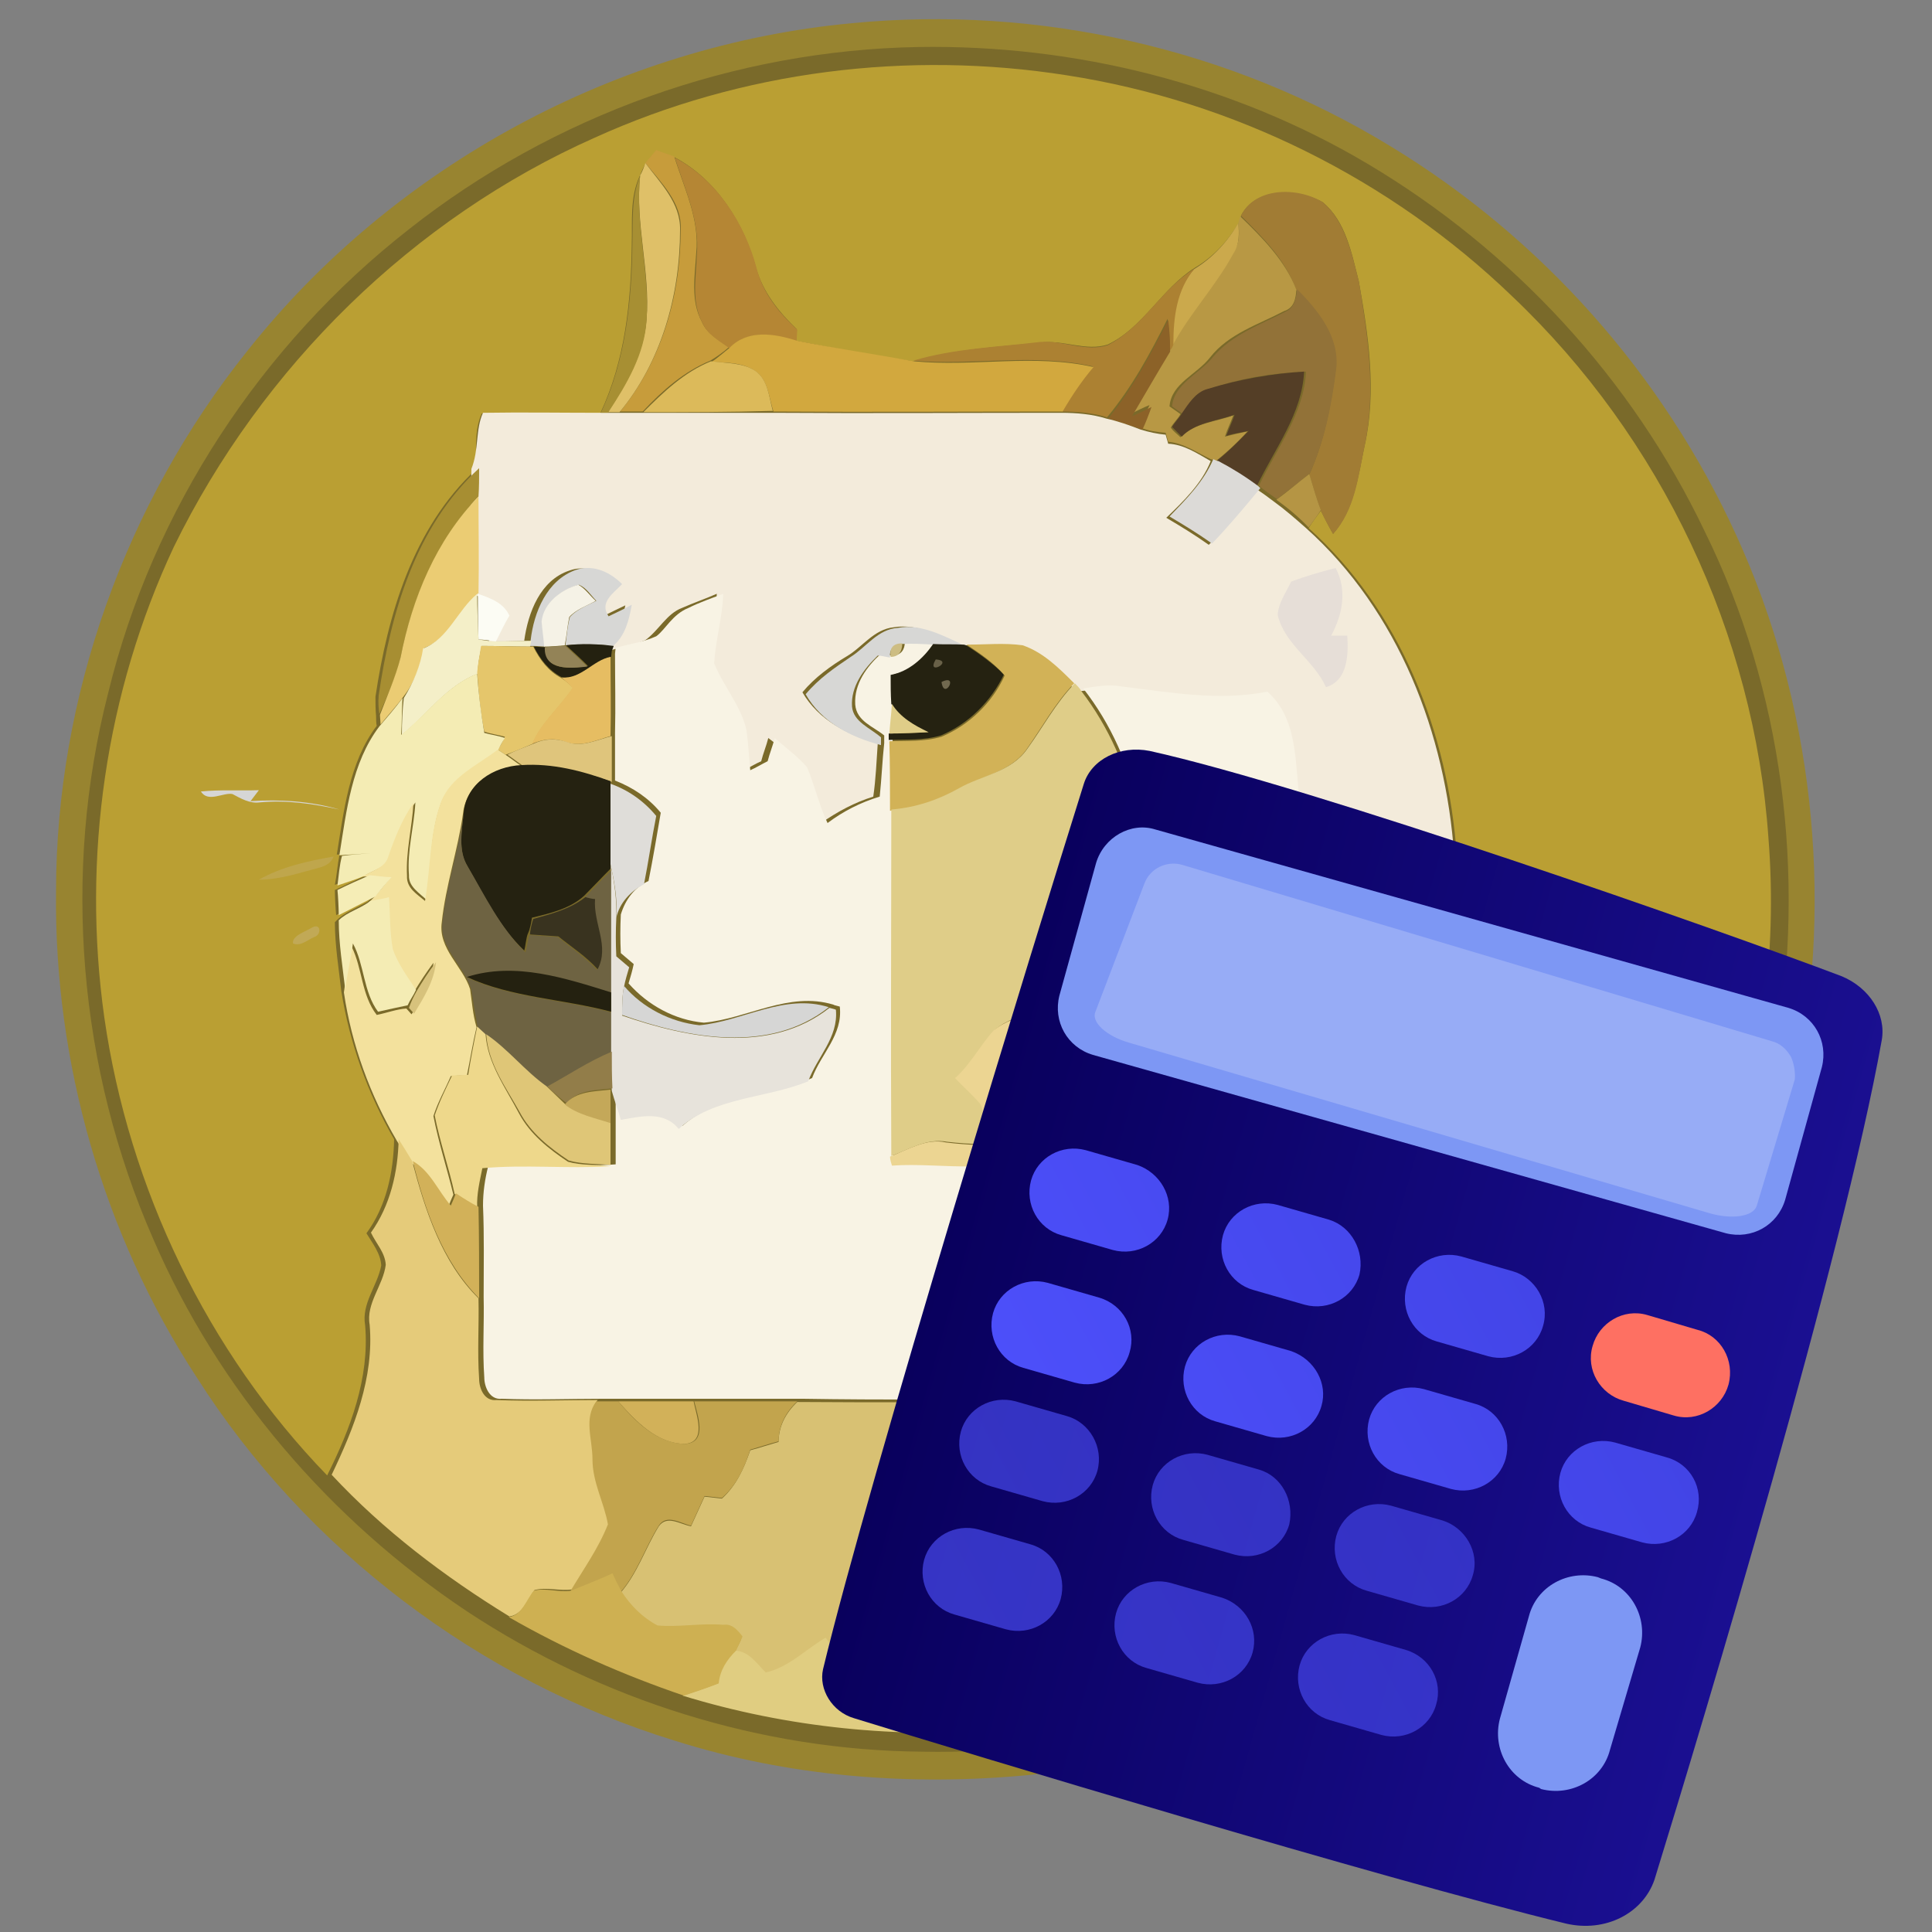 <?xml version="1.0" encoding="utf-8"?>
<!-- Generator: Adobe Illustrator 25.2.3, SVG Export Plug-In . SVG Version: 6.00 Build 0)  -->
<svg version="1.1" id="Layer_1" xmlns="http://www.w3.org/2000/svg" xmlns:xlink="http://www.w3.org/1999/xlink" x="0px" y="0px"
	 viewBox="0 0 300 300" style="enable-background:new 0 0 300 300;" xml:space="preserve">
<rect x="0" y="0" width="300" height="300" fill="#808080" stroke="none"/>
<style type="text/css">
	.st0{fill:#988430;}
	.st1{fill:#7A6A2A;}
	.st2{fill:#BA9F33;}
	.st3{fill:#C79C3B;}
	.st4{fill:#B58634;}
	.st5{fill:#DFC068;}
	.st6{fill:#A78F33;}
	.st7{fill:#A17C34;}
	.st8{fill:#B89844;}
	.st9{fill:#CBA94C;}
	.st10{fill:#AC8132;}
	.st11{fill:#927238;}
	.st12{fill:#8C6228;}
	.st13{fill:#D2A83E;}
	.st14{fill:#DCBA5A;}
	.st15{fill:#543E26;}
	.st16{fill:#F3EBDB;}
	.st17{fill:#DCDAD7;}
	.st18{fill:#A78E32;}
	.st19{fill:#B59544;}
	.st20{fill:#EBCC73;}
	.st21{fill:#D7D7D5;}
	.st22{fill:#E6DED7;}
	.st23{fill:#F5F2E6;}
	.st24{fill:#F8F3E4;}
	.st25{fill:#F4EFC8;}
	.st26{fill:#FCFCF4;}
	.st27{fill:#E5C66B;}
	.st28{fill:#242110;}
	.st29{fill:#938357;}
	.st30{fill:#CDBD83;}
	.st31{fill:#252211;}
	.st32{fill:#D2B257;}
	.st33{fill:#E6BD62;}
	.st34{fill:#696148;}
	.st35{fill:#F4ECB4;}
	.st36{fill:#71694F;}
	.st37{fill:#DFCD88;}
	.st38{fill:#DFC57C;}
	.st39{fill:#F3E19D;}
	.st40{fill:#DFDDD9;}
	.st41{fill:#D6D6D5;}
	.st42{fill:#6E6342;}
	.st43{fill:#BFA64C;}
	.st44{fill:#E7E3DB;}
	.st45{fill:#F5EDB6;}
	.st46{fill:#39331F;}
	.st47{fill:#CCA847;}
	.st48{fill:#C1A956;}
	.st49{fill:#ECD592;}
	.st50{fill:#D7C27C;}
	.st51{fill:#EED88B;}
	.st52{fill:#DFC677;}
	.st53{fill:#927D49;}
	.st54{fill:#C4A859;}
	.st55{fill:#C0993A;}
	.st56{fill:#E5CB7A;}
	.st57{fill:#D2B159;}
	.st58{fill:#BA9040;}
	.st59{fill:#D8C173;}
	.st60{fill:#E0CD81;}
	.st61{fill:#C2A44D;}
	.st62{fill:#CEB052;}
	.st63{fill:#D2BA6B;}
	.st64{fill:url(#SVGID_1_);}
	.st65{fill:#7D97F4;}
	.st66{opacity:0.2;fill:#FFFFFF;enable-background:new    ;}
	.st67{fill:url(#SVGID_2_);}
	.st68{fill:url(#SVGID_3_);}
	.st69{fill:url(#SVGID_4_);}
	.st70{fill:url(#SVGID_5_);}
	.st71{fill:url(#SVGID_6_);}
	.st72{fill:url(#SVGID_7_);}
	.st73{fill:url(#SVGID_8_);}
	.st74{fill:url(#SVGID_9_);}
	.st75{opacity:0.63;fill:url(#SVGID_10_);enable-background:new    ;}
	.st76{opacity:0.63;fill:url(#SVGID_11_);enable-background:new    ;}
	.st77{opacity:0.63;fill:url(#SVGID_12_);enable-background:new    ;}
	.st78{opacity:0.63;fill:url(#SVGID_13_);enable-background:new    ;}
	.st79{opacity:0.63;fill:url(#SVGID_14_);enable-background:new    ;}
	.st80{opacity:0.63;fill:url(#SVGID_15_);enable-background:new    ;}
</style>
<g>
	<path class="st0" d="M132.3,3.6c29-2.8,58.7,3.9,83.6,19.1c23.4,14.2,42.3,35.4,53.7,60.4c11.9,26,15.1,55.8,9.5,83.8
		c-5.6,28.1-20.5,54.3-41.7,73.5c-21.2,19.6-48.8,32.1-77.4,35.2c-18.5,1.8-37.5,0.3-55.2-5.3c-30.3-9.3-57.3-29.7-74.3-56.5
		c-14.5-22.2-22.1-48.9-21.8-75.3c0-30.3,10.8-60.4,29.7-84C61.2,25.7,95.9,7,132.3,3.6L132.3,3.6z"/>
	<path class="st1" d="M142.6,7.3c24.3-0.4,48.8,5.7,69.7,18.1c22.6,13.4,41.1,33.4,52.4,57.1c12.2,24.7,15.7,53.3,11.1,80.3
		c-6.2,36.3-28.5,69.3-59.6,88.7c-21.6,13.8-47.3,21-73,20.5c-25-0.2-49.8-8-70.7-21.8c-21.3-14.2-38.6-34.4-48.7-57.8
		c-11.6-26.4-14.2-56.8-7-84.8c6.9-28.4,23.8-54.1,46.7-72C85.9,17.9,114.1,7.8,142.6,7.3L142.6,7.3z"/>
	<path class="st2" d="M92.3,21.4c22.9-10.4,48.7-13.6,73.4-9.7c25.8,4,50.2,16.1,69.1,34.3c23.1,21.9,37.6,52.4,39.8,84.1
		c2.9,36.2-10.4,73.2-35.7,99.2c-0.3-7.5-0.4-15-0.7-22.6c-0.1-5.6-1.3-11.1-1.8-16.6c0.1-2,0.3-3.9,0.3-5.7
		c0.3-5.2-2.5-10.1-1.8-15.4c0.7-7.4-3.2-14.2-5.1-21.1c-2-4.9-1.8-10.3-3.6-15.1c-1.3-18.9-8.7-38-23-50.8c0.4-0.7,1.4-2,1.9-2.7
		c0.6,1.2,1.2,2.4,1.9,3.6c3.3-3.8,3.9-9,4.9-13.7c1.9-8.4,0.6-17.1-0.9-25.5c-1.1-4.3-2-9.3-5.6-12.3c-3.9-2.2-10.5-2.3-12.7,2.1
		c-0.1,0.3-0.2,0.8-0.3,1c-1.7,2.9-4,5.4-6.9,7.1c-5.1,3.2-8,9.3-13.5,11.9c-3.4,1.1-6.9-0.8-10.5-0.3c-6.6,0.7-13.3,1-19.7,2.9
		c-6.1-0.9-12.2-2-18.2-3.2c0-0.4,0.1-1.3,0.1-1.8c-2.8-2.7-5.2-5.7-6.3-9.5c-1.9-7-6.2-13.8-12.7-17.2c-0.9-0.3-1.9-0.8-2.8-1
		c-0.6,0.7-1.1,1.3-1.7,2c-0.2,0.4-0.7,1.5-0.9,2c-1.5,3.3-1.1,7-1.2,10.4c-0.1,9-1,18.1-4.9,26.4c-6.1,0-12.3-0.1-18.4,0
		c-1.2,2.7-0.8,5.7-0.9,8.7c-9.8,9.1-13.7,22.6-15.6,35.3c0,1,0,2,0.1,3c0,0.3,0,1.2,0.1,1.5c-4.3,5.7-5.1,13.2-6.2,20
		c1.5-0.1,3.2-0.2,4.8-0.3c-1.5,0.2-2.9,0.3-4.4,0.4c-0.3,1.5-0.4,3.1-0.7,4.6c1.4-0.6,2.8-1,4.2-1.5h0.8c-1.7,0.7-3.3,1.5-5,2.3
		c0,1,0.1,3,0.2,3.9c2-1,3.9-2,5.7-2.9l-0.8,0.8c-1.7,1-3.8,1.7-5.1,3.2c0,3.5,0.6,7.2,1,10.7c1.3,8.1,4.1,15.9,8.2,23
		c-0.1,5.1-1.2,10.4-4.3,14.6c0.9,1.5,2.2,3.1,2.3,5c-0.6,3.2-3.1,5.9-2.5,9.3c0.7,8.2-2.3,16.1-5.9,23.3
		c-18.6-19.2-30.8-44.6-34.6-71.1c-3.5-24.8,0.2-50.5,10.8-73.1C40.7,56.9,64.2,33.9,92.3,21.4L92.3,21.4z"/>
	<path class="st3" d="M100.2,25.3c0.6-0.7,1.1-1.3,1.7-2c0.9,0.3,1.9,0.7,2.8,1c1.5,4.9,4,9.8,3.4,15.1c-0.2,3.5-0.9,7.3,0.9,10.6
		c0.8,1.9,2.7,2.8,4.2,3.9c-0.9,0.8-1.9,1.5-2.9,2.1c-4.1,1.7-7.4,4.6-10.5,7.9c-1.2,0-2.4,0-3.5,0c6.5-7.9,9.4-18.2,9.4-28.3
		C105.9,31.5,102.7,28.4,100.2,25.3L100.2,25.3z"/>
	<path class="st4" d="M104.8,24.5c6.5,3.4,10.9,10.3,12.7,17.2c1,3.9,3.5,6.9,6.3,9.5c0,0.4-0.1,1.3-0.1,1.8
		c-3.4-1.1-7.6-1.9-10.4,1.1c-1.5-1.1-3.4-2.1-4.2-3.9c-1.8-3.3-1-7.1-0.9-10.6C108.7,34.2,106.3,29.3,104.8,24.5L104.8,24.5z"/>
	<path class="st5" d="M100.2,25.3c2.3,3.1,5.5,6.2,5.4,10.4c0,10.1-2.9,20.5-9.4,28.3c-0.4,0-1.3,0-1.8,0c2.8-4.3,5.6-9.1,6-14.4
		c0.6-7.5-1.8-14.8-1-22.4C99.7,26.8,100.1,25.7,100.2,25.3L100.2,25.3z"/>
	<path class="st6" d="M98.2,37.7c0.1-3.4-0.2-7.1,1.2-10.4c-0.8,7.5,1.5,14.9,1,22.4c-0.3,5.3-3.1,10-6,14.4h-1.1
		C97.2,55.8,98.1,46.6,98.2,37.7L98.2,37.7z"/>
	<path class="st7" d="M192.7,33.5c2.2-4.5,8.8-4.5,12.7-2.1c3.5,3,4.5,8,5.6,12.3c1.4,8.4,2.7,17.1,0.9,25.5c-1,4.8-1.5,10-4.9,13.7
		c-0.7-1.2-1.3-2.3-1.9-3.6c-0.7-1.9-1.2-3.8-1.8-5.6c2.3-5.1,3.4-10.7,4.1-16.3c0.6-5-2.8-9.1-6.1-12.3
		C199.6,40.3,196.1,36.9,192.7,33.5L192.7,33.5z"/>
	<path class="st8" d="M192.3,34.6c0.1-0.3,0.2-0.8,0.3-1c3.4,3.3,7,6.9,8.7,11.4c-0.1,1.3-0.3,2.8-1.9,3.3c-4,2.1-8.6,3.5-11.5,7.2
		c-2.1,2.7-6,4-6.3,7.6c0.4,0.3,1.3,0.9,1.7,1.2c-0.3,0.6-1.2,1.5-1.5,2.1c0.4,0.6,1,1,1.5,1.5c2.1-2.2,5.5-2.4,8.2-3.4
		c-0.4,1.1-0.9,2.1-1.3,3.3c1.2-0.3,2.4-0.6,3.5-0.8c-1.5,1.7-3.2,3.2-4.9,4.6c-0.2-0.1-0.6-0.3-0.8-0.3c-2.1-1-4.2-2.5-6.6-2.7
		c-0.1-0.3-0.3-1.1-0.4-1.4c-1.3-0.1-2.7-0.3-3.9-0.8c0.3-0.9,1-2.7,1.4-3.5c-0.8,0.3-2.2,1-3,1.4c2-3.3,3.9-6.6,5.9-10
		c0.2-0.3,0.3-0.8,0.6-0.9c2.7-5.1,6.6-9.2,9.4-14.2C192.6,37.9,192.4,36.1,192.3,34.6L192.3,34.6z"/>
	<path class="st9" d="M192.3,34.6c0.1,1.7,0.2,3.3-0.8,4.8c-2.7,5-6.7,9.2-9.4,14.2c0-4.2,0.4-8.5,3.3-11.8
		C188.4,40,190.7,37.4,192.3,34.6L192.3,34.6z"/>
	<path class="st10" d="M172,53.6c5.5-2.8,8.3-8.7,13.5-11.9c-2.8,3.3-3.3,7.6-3.3,11.8c-0.1,0.3-0.3,0.8-0.6,0.9
		c0.1-1.5-0.1-3.2-0.3-4.9c-2.7,5.4-5.5,10.6-9.4,15.3c-2.2-0.7-4.6-0.9-7-0.9c1.3-2.5,3-4.8,4.8-7c-9.2-2.1-18.6-0.1-27.9-0.9
		c6.4-1.9,13-2.1,19.7-2.9C165.1,52.8,168.6,54.7,172,53.6L172,53.6z"/>
	<path class="st11" d="M201.4,44.9c3.3,3.3,6.6,7.4,6.1,12.3c-0.7,5.6-1.8,11.2-4.1,16.3c-1.7,1.4-3.4,2.7-5.1,4
		c-0.9-0.6-1.7-1.2-2.5-1.8l-0.3-0.3c2.7-5.7,7-11.2,7.3-17.7c-5.1,0.2-10.2,1-15,2.7c-2,0.4-3,2.3-4.1,3.9
		c-0.4-0.3-1.3-0.9-1.7-1.2c0.3-3.5,4.3-5.1,6.3-7.6c3-3.6,7.5-5.1,11.5-7.2C201,47.7,201.3,46.2,201.4,44.9L201.4,44.9z"/>
	<path class="st12" d="M181.4,49.7c0.2,1.5,0.3,3.2,0.3,4.9c-2,3.3-3.9,6.6-5.9,10c0.8-0.3,2.2-1,3-1.4c-0.3,0.9-1,2.7-1.4,3.5
		c-1.8-0.6-3.5-1.2-5.3-1.7C175.9,60.3,178.7,55,181.4,49.7L181.4,49.7z"/>
	<path class="st13" d="M113.3,54c2.8-2.9,7-2.2,10.4-1.1c6,1.2,12.2,2.1,18.2,3.2c9.3,0.9,18.7-1.2,27.9,0.9
		c-1.8,2.1-3.4,4.5-4.8,6.9c-14.9,0-30,0.1-44.9,0c-0.7-2.1-0.8-4.8-2.7-6.2c-1.9-1.4-4.5-1.4-6.9-1.5
		C111.4,55.6,112.3,54.8,113.3,54L113.3,54z"/>
	<path class="st14" d="M99.9,64c3.1-3.1,6.3-6.2,10.5-7.9c2.3,0.3,5,0.2,6.9,1.5c2,1.4,2.1,4.1,2.7,6.2C113.3,64,106.6,64,99.9,64
		L99.9,64z"/>
	<path class="st15" d="M187.5,60.4c4.9-1.5,10-2.4,15-2.7c-0.3,6.5-4.5,11.9-7.3,17.7c-2-1.4-4-2.7-6.2-3.9c1.8-1.4,3.3-3,4.9-4.6
		c-1.2,0.3-2.4,0.4-3.5,0.8c0.4-1.1,0.9-2.1,1.3-3.3c-2.8,1-6.1,1.2-8.2,3.4c-0.6-0.6-1-1-1.5-1.5c0.3-0.6,1.2-1.5,1.5-2.1
		C184.5,62.8,185.6,60.9,187.5,60.4L187.5,60.4z"/>
	<path class="st16" d="M75,64.1c6.1-0.1,12.3,0,18.4,0h1.1c0.4,0,1.3,0,1.8,0c1.2,0,2.4,0,3.5,0c6.7,0,13.5,0,20.1,0
		c14.9,0.1,30,0,44.9,0c2.3,0,4.8,0.2,7,0.9c1.8,0.4,3.5,1,5.3,1.7c1.3,0.4,2.7,0.7,3.9,0.8c0.1,0.3,0.3,1.1,0.4,1.4
		c2.4,0.1,4.5,1.5,6.6,2.7c-1.4,3.5-4.2,6.2-6.9,8.8c2.2,1.3,4.5,2.7,6.6,4.2c2.7-2.7,5.1-5.7,7.5-8.6c0.9,0.6,1.7,1.2,2.5,1.8
		c1.8,1.3,3.4,2.7,5.1,4.2c14.4,12.9,21.7,32,23,50.8c0.2,2.5,0.2,5,0.3,7.5c-0.1,9.8-0.9,19.7-3.5,29.2c-1.8,6.6-4.3,13-7.7,18.9
		c-2.4,3.8-5.1,7.4-8.2,10.5c-2.1,2.1-4.2,4.2-6.5,6c-1-0.6-2.1-1.1-3.2-1.7c-1.8,1-3.4,2.7-5.7,2.7c-2.9,0.2-5.7,1.5-8.5,2
		c2.8-4.2,8.5-7.3,7.5-13c-1.5,0.1-3.2,0.2-4.8,0.2c0.6-2.1,1-4.1,1.5-6.2c-0.6-0.3-1.5-1-2.1-1.4c1.8-2,3.5-3.9,5.2-6
		c-3.5,0.9-6.7,2.7-10.1,3.9c6.4-9.4,12.2-19.3,16.9-29.7c2.7-6.4,6.3-12.8,6.4-19.9c0.3-4.5-2.7-8.5-2.8-13
		c-0.3-5.2-0.3-11.2-4.8-14.9c-7.5,1.5-15,0.1-22.6-0.8c-2-0.3-4,0.1-6,0.3c-0.3-0.3-0.8-0.9-1-1.2c-2.3-2.3-4.8-4.8-8-5.9
		c-2.9-0.4-5.9-0.1-8.7-0.1l-0.3-0.1c-3.3-1.4-6.6-3.3-10.3-2.7c-3.1,0.3-4.9,3.1-7.3,4.5c-2.5,1.5-5,3.3-6.9,5.6
		c2.5,4.3,7,6.6,11.7,7.9c-0.2,2.8-0.3,5.6-0.7,8.3c-2.9,0.9-5.5,2.3-8.1,4.1c-1.3-2.8-2-5.9-3.2-8.7c-1.3-1.8-3.2-3.1-5-4.5
		c-0.3,1.2-0.8,2.4-1.1,3.6c-0.9,0.4-1.7,0.9-2.7,1.4c-0.1-2.1-0.2-4.2-0.6-6.3c-0.9-3.9-3.5-6.7-5-10.3c0.2-3.6,1.3-7.2,1.4-10.8
		c-1.8,0.8-3.6,1.4-5.4,2.2c-2.4,0.9-3.6,3.5-5.7,5c-2.1,0.9-4.2,1.2-6.3,1.8l0.3-0.8c1.9-1.7,2.4-4.1,2.9-6.4
		c-1.2,0.6-2.4,1.1-3.6,1.8c-1.5-2.1,0.8-3.5,2.1-5c-2-1.8-4.5-3.2-7.2-2.2c-4.5,1.5-6.4,6.5-7,10.9c-1.9,0.1-3.6,0.1-5.5,0.1
		c0.8-1.3,1.4-2.7,2.1-4c-0.9-2-2.9-2.8-4.9-3.4c0.1-5.1,0-10,0-15c0-1.5,0.1-2.9,0.1-4.4C74.4,69.8,73.8,66.7,75,64.1L75,64.1z"/>
	<path class="st17" d="M188.4,71.3c0.2,0.1,0.6,0.3,0.8,0.3c2.1,1.1,4.2,2.4,6.2,3.9l0.3,0.3c-2.4,2.9-4.9,5.9-7.5,8.6
		c-2.1-1.5-4.4-2.9-6.6-4.2C184.2,77.5,186.9,74.8,188.4,71.3L188.4,71.3z"/>
	<path class="st18" d="M58.8,108c1.9-12.9,5.7-26.2,15.6-35.3c0,1.5,0,2.9-0.1,4.4c-6.5,6.9-10.3,15.9-12.1,25
		c-0.7,3.1-2.1,6-3.3,8.8C58.8,110.1,58.7,109.1,58.8,108L58.8,108z"/>
	<path class="st19" d="M198.2,77.6c1.8-1.3,3.4-2.7,5.1-4c0.6,1.9,1.1,3.8,1.8,5.6c-0.4,0.7-1.4,2-1.9,2.7
		C201.7,80.3,200,78.9,198.2,77.6L198.2,77.6z"/>
	<path class="st20" d="M62.2,102.1c1.8-9.2,5.5-18.2,12.1-25c0,5.1,0.1,10,0,15c-3.1,2.7-4.5,7-8.4,8.5c-0.6,2.7-1.5,5.3-3.2,7.5
		c-1.1,1.5-2.4,2.9-3.6,4.4c0-0.3-0.1-1.1-0.1-1.5C60.1,108.1,61.4,105.2,62.2,102.1L62.2,102.1z"/>
	<path class="st21" d="M89.4,88.5c2.7-0.9,5.3,0.3,7.2,2.2c-1.3,1.4-3.6,2.8-2.1,5c1.2-0.6,2.4-1.1,3.6-1.8c-0.4,2.3-1,4.8-2.9,6.4
		c-2.4-0.3-5-0.3-7.4-0.1c0.2-1.5,0.3-3,0.7-4.4c1.1-1.2,2.7-1.8,4.1-2.5c-0.9-0.9-1.5-2-2.7-2.5c-2.7,0.8-5.3,2.7-5.7,5.7
		c0.1,1.3,0.3,2.7,0.4,3.9c-0.4,0-1.3-0.1-1.8-0.1h-0.6l0.2-0.9C82.9,95.1,84.9,90.1,89.4,88.5L89.4,88.5z"/>
	<path class="st22" d="M200.5,90.3c2.2-0.8,4.5-1.5,6.9-2.1c1.8,3.4,1.1,7.2-0.7,10.5c0.9,0,1.7,0,2.5,0c0.2,2.9,0.1,7-3.3,8
		c-1.9-4.2-6.4-6.6-7.5-11.2C198.5,93.6,199.7,92,200.5,90.3L200.5,90.3z"/>
	<path class="st23" d="M84.1,96.5c0.3-2.9,3.1-5,5.7-5.7c1.1,0.6,1.8,1.7,2.7,2.5c-1.4,0.8-3,1.3-4.1,2.5c-0.3,1.4-0.4,2.9-0.7,4.4
		c-0.9,0.1-2.4,0.2-3.2,0.2C84.4,99.1,84.2,97.8,84.1,96.5L84.1,96.5z"/>
	<path class="st24" d="M106.9,94.4c1.8-0.9,3.6-1.5,5.4-2.2c-0.1,3.6-1.2,7.2-1.4,10.8c1.4,3.5,4.1,6.5,5,10.3
		c0.3,2.1,0.4,4.2,0.6,6.3c0.9-0.4,1.7-0.9,2.7-1.4c0.3-1.2,0.8-2.4,1.1-3.6c1.7,1.5,3.5,2.8,5,4.5c1.2,2.8,1.9,6,3.2,8.7
		c2.4-1.8,5.1-3.2,8.1-4.1c0.3-2.8,0.4-5.6,0.7-8.3c0-0.3,0-0.9,0-1.2c-1.7-1.4-4.3-2.2-4.5-4.8c-0.2-3.2,1.8-5.9,4-7.9
		c0.7,0.1,1.2,0.3,1.9,0.3c1.2-0.1,1.8-0.9,1.8-2.1c1.5-0.1,3.3,0,4.9,0.1c-1.7,2.2-3.8,4.4-6.6,4.9c0,1.5,0,3,0.1,4.5
		c-0.1,1.5-0.3,3.1-0.3,4.5v1c0,3.5,0,7.2,0.1,10.8c0,18-0.1,35.9,0,53.8c0.1,0.3,0.3,1,0.3,1.4c8.1-0.6,17.2,2,24.3-3.3
		c9.8-7.1,13.9-19.5,14.9-31c1.1-13.7-1.3-28.4-10-39.5c2-0.3,4-0.7,6-0.3c7.5,0.9,15,2.3,22.6,0.8c4.3,3.8,4.3,9.7,4.8,14.9
		c0.2,4.5,3.1,8.5,2.8,13c-0.1,7.2-3.8,13.5-6.4,19.9c-4.8,10.4-10.5,20.2-16.9,29.7c3.3-1.3,6.5-3.1,10.1-3.9c-1.7,2.1-3.4,4-5.2,6
		c0.6,0.3,1.5,1,2.1,1.4c-0.4,2.1-1,4.1-1.5,6.2c1.5-0.1,3.2-0.2,4.8-0.2c0.9,5.7-4.8,9-7.5,13c2.9-0.4,5.6-1.8,8.5-2
		c2.1,0,3.9-1.7,5.7-2.7c1,0.6,2.1,1.1,3.2,1.7c-11.3,8.6-25.5,13.2-39.7,12.9c-12.3,0-24.7,0.1-36.9-0.1c-5.3,0-10.6,0-16,0
		c-3.9,0-7.9,0-11.7,0c-1.1,0-2.3,0-3.4,0c-5.2,0-10.5,0.2-15.7,0c-1.9,0.2-2.7-1.9-2.7-3.3c-0.3-4.2,0-8.3-0.1-12.5
		c0-4.8,0.1-9.5-0.1-14.2c0-2.1,0.3-4.1,0.8-6.1c6.6-0.7,13.3,0.2,19.8-0.3c0-2.2,0-4.5,0-6.7c0-1.8,0-3.4,0-5.2
		c0.3,1.5,0.9,3,1.4,4.5c3.1-0.6,6.6-1.4,9,1.4c5.5-4.9,13.6-4.6,20.1-7.4c1.4-3.8,4.8-6.7,4.3-11.1c-0.3-0.1-0.9-0.2-1-0.3
		c-6.9-2.1-13.4,2.2-20.1,2.8c-4.5-0.4-8.7-2.7-11.7-6.1c0.3-1,0.6-2,0.8-3c-0.7-0.6-1.3-1.1-2-1.7c-0.1-2-0.1-4,0-6
		c0.7-2.3,2.1-4.2,4.3-5.2c0.7-3.5,1.3-7.1,1.9-10.6c-1.9-2.3-4.3-3.9-7.1-5v-0.3c0-2.3,0-4.8,0-7.1c0.1-4.1,0-8.2,0-12.3
		c0-0.2,0.1-0.8,0.1-0.9c2.1-0.6,4.3-0.9,6.3-1.8C103.3,97.8,104.4,95.4,106.9,94.4L106.9,94.4z"/>
	<path class="st25" d="M65.7,100.7c3.9-1.5,5.3-5.9,8.4-8.5c0,2.3,0.1,4.6,0.2,7.1c0.7,0.1,2,0.3,2.7,0.3c1.9,0,3.6-0.1,5.5-0.1
		l-0.2,0.9c-2.5,0-5.1-0.1-7.5-0.1c-0.3,1.4-0.6,2.8-0.6,4.3c-4.9,1.9-7.9,6.4-11.8,9.5c0-2,0.1-3.9,0.3-5.7
		C64.2,106,65.3,103.3,65.7,100.7L65.7,100.7z"/>
	<path class="st26" d="M74.2,92.2c2,0.7,4,1.4,4.9,3.4c-0.8,1.3-1.4,2.7-2.1,4c-0.7-0.1-2-0.3-2.7-0.3
		C74.2,96.8,74.2,94.5,74.2,92.2L74.2,92.2z"/>
	<path class="st21" d="M132.1,102c2.4-1.5,4.2-4.3,7.3-4.5c3.6-0.7,7,1.2,10.3,2.7c-1.5,0-3.2,0-4.8-0.1c-1.5-0.1-3.3-0.2-4.9-0.1
		c-1.3,0.1-1.9,0.8-1.8,2.1c-0.7-0.1-1.3-0.3-1.9-0.3c-2.2,2.1-4.2,4.8-4,7.9c0.2,2.4,2.8,3.3,4.5,4.8c0,0.3,0,0.9,0,1.2
		c-4.6-1.2-9.2-3.5-11.7-7.9C127.2,105.3,129.6,103.7,132.1,102L132.1,102z"/>
	<path class="st27" d="M74.7,100.3c2.5,0,5.1,0.1,7.5,0.1h0.6c1,2,2.3,3.8,4.4,4.9c0.6,0.4,1.2,0.9,1.8,1.5c-2,3-4.9,5.4-6.3,8.7
		c-1.4,0.6-2.8,1.2-4.2,1.7c-0.3-0.2-0.9-0.6-1.2-0.8c0.3-0.4,0.9-1.5,1.1-2c-1-0.3-2.1-0.4-3.2-0.8c-0.6-3-0.9-6.1-1.1-9.2
		C74.2,103.1,74.5,101.7,74.7,100.3L74.7,100.3z"/>
	<path class="st28" d="M82.9,100.4c0.4,0,1.3,0.1,1.8,0.1c-0.2,3.8,4.1,3.3,6.6,2.9c-1.1-1.1-2.2-2.1-3.4-3.2c2.4-0.3,5-0.2,7.4,0.1
		l-0.3,0.8c0,0.2-0.1,0.7-0.1,0.9c-2.8,0.6-4.6,3.5-7.6,3.2C85.2,104.1,83.9,102.4,82.9,100.4L82.9,100.4z"/>
	<path class="st29" d="M84.6,100.5c0.9-0.1,2.4-0.2,3.2-0.2c1.1,1,2.3,2.1,3.4,3.2C88.7,103.8,84.4,104.2,84.6,100.5L84.6,100.5z"/>
	<path class="st30" d="M138.3,102c-0.2-1.4,0.4-2.1,1.8-2.1C140.1,101.2,139.5,102,138.3,102L138.3,102z"/>
	<path class="st31" d="M144.9,100c1.5,0.1,3.2,0,4.8,0.1l0.3,0.1c2.1,1.3,4.1,2.8,5.9,4.5c-2,4.2-5.5,7.7-9.8,9.5
		c-2.7,0.8-5.4,0.6-8.1,0.7v-1c2.1,0,4-0.1,6.1-0.2c-2.2-1-4.4-2.2-5.7-4.4c-0.1-1.5-0.1-3-0.1-4.5
		C141.1,104.3,143.4,102.2,144.9,100L144.9,100z"/>
	<path class="st32" d="M150.1,100.1c2.9,0,5.9-0.3,8.7,0.1c3.2,1.1,5.6,3.5,8,5.9c-3,3.1-5,6.9-7.5,10.4c-2.5,3.4-7.1,4.1-10.6,6.1
		c-3.3,1.8-6.9,3-10.5,3.3c0-3.6,0-7.2-0.1-10.8c2.7-0.1,5.4,0.1,8.1-0.7c4.3-1.8,7.9-5.3,9.8-9.5
		C154.3,102.9,152.2,101.5,150.1,100.1L150.1,100.1z"/>
	<path class="st33" d="M87.2,105.2c3,0.3,4.9-2.7,7.6-3.2c0,4.1,0.1,8.2,0,12.3c-2.2,0.6-4.5,1.8-7,0.9c-1.8-0.7-3.5-0.4-5.2,0.3
		c1.4-3.3,4.3-5.7,6.3-8.7C88.4,106.2,87.7,105.7,87.2,105.2L87.2,105.2z"/>
	<path class="st34" d="M145.3,102.4C148.3,102.6,143.7,105.1,145.3,102.4L145.3,102.4z"/>
	<path class="st35" d="M62.3,114.1c4-3.2,7-7.6,11.8-9.5c0.2,3.1,0.6,6.2,1.1,9.2c1,0.3,2.1,0.4,3.2,0.8c-0.3,0.4-0.9,1.5-1.1,2
		c-3.2,2.4-7.3,4.2-8.8,8.1c-1.8,4.9-1.5,10.1-2.2,15.1c-1.1-1.1-2.9-2.1-2.8-3.9c-0.3-3.9,0.8-7.5,1-11.3c-1.8,2.5-2.8,5.4-3.9,8.3
		c-0.4,1.8-2.7,2.2-4,3.1c-1.4,0.6-2.8,1-4.2,1.5c0.2-1.5,0.3-3.1,0.7-4.6c1.5-0.2,2.9-0.3,4.4-0.4c-1.5,0.1-3.2,0.2-4.8,0.3
		c1.1-6.9,1.9-14.3,6.2-20c1.2-1.4,2.5-2.9,3.6-4.4C62.4,110.2,62.4,112.2,62.3,114.1L62.3,114.1z"/>
	<path class="st36" d="M146.2,105.9C149,104.5,146.6,108.9,146.2,105.9L146.2,105.9z"/>
	<path class="st37" d="M166.9,106.1c0.3,0.3,0.8,0.8,1,1.2c8.6,11.2,11.1,25.8,10,39.5c-1.5,0.9-3,1.5-4.3,2.5
		c-2.3,1.5-3.6,4.4-6.1,6c-4.2,2.1-9.4,1.5-13,4.6c-2.1,2.4-3.5,5.3-6,7.4c1.3,1.3,2.7,2.7,3.9,4c0.7,1.1,0.3,2.5,1,3.6
		c1.2,0.9,2.5,1.7,3.9,2.5c-3.3,0.4-6.7,0.3-10.2-0.1c-3.2-0.6-6,1.2-8.7,2.2c-0.1-17.9,0-35.9,0-53.8c3.8-0.3,7.3-1.5,10.5-3.3
		c3.5-2,8.1-2.5,10.6-6.1C161.9,113,163.9,109.2,166.9,106.1L166.9,106.1z"/>
	<path class="st37" d="M138.5,109.3c1.3,2.1,3.4,3.3,5.7,4.4c-2.1,0.1-4,0.2-6.1,0.2C138.2,112.4,138.4,110.9,138.5,109.3
		L138.5,109.3z"/>
	<path class="st38" d="M82.8,115.5c1.7-0.8,3.4-0.9,5.2-0.3c2.3,0.9,4.6-0.3,7-0.9c0,2.3,0,4.8,0,7.1c-4.5-1.5-9.1-2.8-13.8-2.5
		c-0.9-0.6-1.5-1.1-2.4-1.7C79.9,116.6,81.3,116.1,82.8,115.5L82.8,115.5z"/>
	<path class="st39" d="M68.5,124.5c1.5-3.9,5.7-5.7,8.8-8.1c0.3,0.2,0.9,0.6,1.2,0.8c0.9,0.6,1.5,1.1,2.4,1.7
		c-4.3,0.2-8.5,2.9-9,7.4c-0.8,5.7-2.7,11.2-3.3,16.9c-0.6,4.1,3.3,6.9,4.4,10.4c0.3,2,0.4,3.9,1,5.9c-0.6,2.5-1,5.1-1.5,7.5
		c-0.9,0-1.7,0-2.5,0.1c-0.9,2.1-2,4-2.7,6.2c0.8,4.1,2.1,8.1,3.1,12.2c-0.2,0.4-0.6,1.4-0.8,1.9c-2.1-2.2-3.2-5.3-5.9-6.9
		c-0.7-1.1-1.4-2.3-2.1-3.4c-4.1-7-7-14.8-8.2-23c0.3-2.3,0.9-4.8,1.2-7.1c1.7,3.4,1.5,7.5,3.9,10.6c1.5-0.3,3.1-0.9,4.6-1l0.8,0.9
		c1.7-2.4,3.2-5,3.4-8c-1.1,1.5-2.1,3-3,4.5c-1.3-2.1-2.9-4-3.6-6.3c-0.3-2.7-0.3-5.4-0.6-8.1c-1,0.2-2,0.3-2.9,0.6l0.8-0.8
		c0.9-0.9,1.7-2,2.5-3c-1.1-0.2-2.3-0.3-3.4-0.3h-0.8c1.4-0.9,3.5-1.3,4-3.1c1-2.9,2.1-5.7,3.9-8.3c-0.2,3.8-1.2,7.5-1,11.3
		c-0.1,1.9,1.5,2.8,2.8,3.9C66.9,134.5,66.7,129.3,68.5,124.5L68.5,124.5z"/>
	<path class="st31" d="M72,126.2c0.4-4.5,4.6-7.2,9-7.4c4.8-0.3,9.4,0.9,13.8,2.5v0.3c0,4.2,0,8.3,0,12.5v0.8
		c-1.4,1.4-2.7,2.8-4.1,4.2c-2.2,2-5.2,2.7-8.1,3.4c-0.1,0.7-0.3,1.8-0.6,2.4s-0.4,2.1-0.6,2.7c-4-3.8-6.3-8.7-9-13.4
		C71.2,132,71.7,129,72,126.2L72,126.2z"/>
	<path class="st40" d="M94.8,121.7c2.8,1,5.2,2.7,7.1,5c-0.7,3.5-1.2,7.1-1.9,10.6c-2.1,1.1-3.8,2.9-4.3,5.2
		c0.2-2.8-0.3-5.6-0.9-8.3C94.8,130.1,94.8,125.9,94.8,121.7L94.8,121.7z"/>
	<path class="st41" d="M31.2,122.9c3-0.3,6-0.1,9-0.2l-1.3,1.7c4.6-0.3,9.3,0,13.8,1.3c-4.1-0.9-8.2-1.5-12.4-1.1
		c-1.5,0.2-2.9-0.6-4.2-1.3C34.7,123,32.3,124.7,31.2,122.9L31.2,122.9z"/>
	<path class="st42" d="M68.7,143.2c0.6-5.7,2.5-11.2,3.3-16.9c-0.3,2.7-0.9,5.7,0.6,8.2c2.7,4.6,5.1,9.6,9,13.4
		c0.2-0.7,0.4-2.1,0.6-2.7c1.5,0.1,2.9,0.2,4.4,0.3c2.1,1.7,4.3,3.2,6.1,5.1c2-3.6-0.8-7.2-0.4-10.9c-0.3-0.1-1.1-0.3-1.5-0.3
		c1.3-1.4,2.7-2.9,4.1-4.2c0,6.3,0,12.7,0,19c-7.2-2.2-14.8-4.9-22.4-2.4c7,3.2,14.9,3.4,22.4,5.4c0,2.1,0,4.2,0,6.3
		c-3.4,1.5-6.5,3.6-10,5.4c-3.4-2.3-6-5.7-9.4-8.1c-0.3-0.3-1-0.9-1.3-1.2c-0.4-2-0.7-3.9-1-5.9C72,149.9,68.2,147.2,68.7,143.2
		L68.7,143.2z"/>
	<path class="st43" d="M40.2,136.6c3.5-2,7.6-2.9,11.6-3.6c-0.3,0.9-1.1,1.4-2.1,1.7C46.6,135.5,43.5,136.6,40.2,136.6L40.2,136.6z"
		/>
	<path class="st0" d="M226.3,132.6c1.9,4.9,1.8,10.3,3.6,15.1c2,6.9,5.7,13.6,5.1,21.1c-0.9-1.5-1.9-3.2-1.8-5.1
		c0-4-2.1-7.5-3.1-11.3c-1.1-4.2-2.3-8.3-3.6-12.4C226.5,137.5,226.5,135.1,226.3,132.6L226.3,132.6z"/>
	<path class="st44" d="M94.8,134.2c0.6,2.7,1,5.5,0.9,8.3c-0.1,2-0.1,4,0,6c0.7,0.6,1.3,1.1,2,1.7c-0.3,1-0.6,2-0.8,3
		c-0.3,1.4-0.3,3-0.3,4.5c10.2,3.5,22.9,6.1,32.2-1.2c0.3,0.1,0.9,0.2,1,0.3c0.4,4.3-2.9,7.3-4.3,11.1c-6.5,2.7-14.7,2.4-20.1,7.4
		c-2.3-2.8-5.7-2-9-1.4c-0.4-1.5-1-3-1.4-4.5c-0.1-2-0.1-3.9-0.1-5.7c0-2.1,0-4.2,0-6.3c0-1,0-2,0-3c0-6.3,0-12.7,0-19L94.8,134.2
		L94.8,134.2z"/>
	<path class="st45" d="M57.4,135.9c1.1,0.1,2.3,0.3,3.4,0.3c-0.9,1-1.7,2-2.5,3c-2,1-3.9,2-5.7,2.9c0-1-0.1-3-0.2-3.9
		C54,137.4,55.8,136.6,57.4,135.9L57.4,135.9z"/>
	<path class="st35" d="M57.5,139.9c0.9-0.2,2-0.3,2.9-0.6c0.2,2.7,0.1,5.4,0.6,8.1c0.8,2.3,2.3,4.3,3.6,6.3
		c-0.4,0.9-0.9,1.5-1.3,2.4c-1.5,0.3-3.2,0.7-4.6,1c-2.3-3.1-2.1-7.3-3.9-10.6c-0.3,2.3-0.9,4.8-1.2,7.1c-0.4-3.5-1-7.1-1-10.7
		C53.9,141.6,56,141.1,57.5,139.9L57.5,139.9z"/>
	<path class="st46" d="M82.8,142.7c2.8-0.8,5.7-1.5,8.1-3.4c0.3,0.1,1.1,0.3,1.5,0.3c-0.3,3.8,2.3,7.3,0.4,10.9
		c-1.8-2-4-3.4-6.1-5.1c-1.5-0.1-2.9-0.2-4.4-0.3C82.3,144.5,82.6,143.3,82.8,142.7L82.8,142.7z"/>
	<path class="st47" d="M226.5,140.1c1.2,4.1,2.4,8.3,3.6,12.4c0.9,3.8,3.1,7.3,3.1,11.3c-0.1,1.9,0.9,3.5,1.8,5.1
		c-0.8,5.3,2.1,10.2,1.8,15.4c-0.1,2-0.3,3.9-0.3,5.7c-0.8-1.2-1.5-2.3-2.4-3.3c-1,3.2-0.3,7-2.9,9.5c-1.1-1.5-1.7-4.2-3.9-4.5
		c-3.3-0.6-6.4,1.1-8.6,3.4c-2.9,3.1-7.5,3.3-11.4,3.6c3.2-3.2,5.7-6.9,8.2-10.5c2.1,0.7,3.6-1.2,5.2-2.3c1.5-1.4,3.6-1.8,5.5-2.8
		c1.5-2.4,2.7-5.1,3.3-7.9c-0.4-1.8-1.4-3.5-1.8-5.3c-0.9,0.2-1.9,0.4-2.8,0.7c-0.3-0.3-1.2-0.9-1.7-1.3
		C225.6,159.7,226.5,149.9,226.5,140.1L226.5,140.1z"/>
	<path class="st48" d="M48.5,144c1.4-0.7,1.4,1.2,0.3,1.5c-1,0.4-2.1,1.5-3.3,1C45.3,145.3,47.4,144.7,48.5,144L48.5,144z"/>
	<path class="st49" d="M173.4,149.2c1.4-0.9,2.9-1.7,4.3-2.5c-1,11.6-5.1,24-14.9,31c-7,5.3-16.3,2.7-24.3,3.3
		c-0.1-0.3-0.3-1-0.3-1.4c2.8-1.1,5.7-2.9,8.7-2.2c3.3,0.4,6.9,0.6,10.2,0.1c-1.3-0.9-2.7-1.5-3.9-2.5c-0.7-1.1-0.3-2.5-1-3.6
		c-1.2-1.4-2.7-2.7-3.9-4c2.4-2.1,3.9-5.1,6-7.4c3.8-3.1,9-2.5,13-4.6C169.8,153.7,171.1,150.9,173.4,149.2L173.4,149.2z"/>
	<path class="st50" d="M64.7,153.9c0.9-1.5,1.9-3.1,3-4.5c-0.3,3-1.9,5.5-3.4,8l-0.8-0.9C63.9,155.4,64.2,154.8,64.7,153.9
		L64.7,153.9z"/>
	<path class="st28" d="M72.5,151.7c7.5-2.4,15.3,0.2,22.4,2.4c0,1,0,2,0,3C87.4,155.1,79.4,154.9,72.5,151.7L72.5,151.7z"/>
	<path class="st41" d="M96.6,157.6c0-1.5,0-3,0.3-4.5c2.9,3.4,7.2,5.6,11.7,6.1c6.7-0.6,13.2-5,20.1-2.8
		C119.5,163.7,106.8,161.2,96.6,157.6L96.6,157.6z"/>
	<path class="st51" d="M74.1,159.4c0.3,0.3,1,0.9,1.3,1.2c0.3,4.5,3.1,8.3,5.2,12.3c1.7,3.2,4.6,5.5,7.6,7.5
		c2.1,0.6,4.3,0.4,6.5,0.7c-6.6,0.4-13.3-0.3-19.8,0.3c-0.4,2-0.9,4-0.8,6.1c-1.2-0.8-2.3-1.5-3.5-2.1c-0.9-4.1-2.3-8.1-3.1-12.2
		c0.7-2.1,1.7-4.1,2.7-6.2c0.9,0,1.7-0.1,2.5-0.1C73.1,164.4,73.6,161.8,74.1,159.4L74.1,159.4z"/>
	<path class="st52" d="M75.5,160.6c3.4,2.3,6,5.7,9.4,8.1c0.9,0.9,1.9,1.8,2.8,2.7c2.1,1.5,4.6,2.1,7.1,2.8c0,2.2,0,4.5,0,6.7
		c-2.1-0.2-4.4-0.1-6.5-0.7c-3-2-5.9-4.3-7.6-7.5C78.6,168.9,75.8,165.2,75.5,160.6L75.5,160.6z"/>
	<path class="st53" d="M85,168.7c3.3-1.8,6.4-3.9,10-5.4c0,2,0,3.9,0.1,5.7c-2.5,0.3-5.4,0.2-7.1,2.3
		C86.9,170.5,85.9,169.6,85,168.7L85,168.7z"/>
	<path class="st54" d="M87.7,171.5c1.8-2.1,4.6-2,7.1-2.3c0,1.8,0,3.4,0,5.2C92.4,173.6,89.7,173.1,87.7,171.5L87.7,171.5z"/>
	<path class="st55" d="M223.1,169.2c0.3,0.3,1.2,0.9,1.7,1.3c0.9-0.2,1.9-0.4,2.8-0.7c0.3,1.9,1.3,3.5,1.8,5.3
		c-0.7,2.8-1.8,5.4-3.3,7.9c-1.8,1-3.9,1.5-5.5,2.8c-1.5,1-3.1,3-5.2,2.3C218.7,182.3,221.3,175.9,223.1,169.2L223.1,169.2z"/>
	<path class="st56" d="M61.9,176.9c0.7,1.1,1.4,2.2,2.1,3.4c2,7.6,4.6,15.7,10.3,21.3c0.1,4.2-0.2,8.3,0.1,12.5
		c0,1.5,0.8,3.5,2.7,3.3c5.2,0.2,10.5,0,15.7,0c-2.1,2.7-0.6,5.9-0.4,8.8c0.1,3.5,2,6.6,2.4,10.1c-1.5,3.8-3.9,6.9-5.9,10.5
		c-2,0.3-4-0.4-5.9,0.1c-1.1,1.5-1.8,3.8-3.9,4.1C69,244.8,59.5,237.6,51.5,229c3.5-7.3,6.6-15.1,5.9-23.3c-0.6-3.3,2.1-6.1,2.5-9.3
		c-0.1-1.9-1.5-3.3-2.3-5C60.6,187.2,61.8,182,61.9,176.9L61.9,176.9z"/>
	<path class="st57" d="M64.1,180.3c2.7,1.5,3.9,4.6,5.9,6.9c0.2-0.4,0.6-1.4,0.8-1.9c1.2,0.8,2.3,1.5,3.5,2.1
		c0.1,4.8,0.1,9.5,0.1,14.2C68.7,195.9,66,187.9,64.1,180.3L64.1,180.3z"/>
	<path class="st58" d="M234,186.7c0.9,1,1.7,2.1,2.4,3.3c0.4,5.5,1.7,11.1,1.8,16.6c0.1,7.5,0.3,15.1,0.7,22.6
		c-8.4,8.8-18.1,16.5-28.7,22.6c-4-2.9-8.7-0.7-12.3,1.7c0.7-1.3,1.7-2.4,2.8-3.3c2.2-1.9,3.2-4.9,5.5-6.7c2.4-2.1,5.7-3.4,7.5-6.2
		c2-4.2,6.2-6.4,8.7-10.2c2.3-3.3,6.3-6.5,5.9-11.2c-0.2-3.9,0.7-7.7,1.1-11.6c0.1-2.8,0.6-5.7,1.8-8.2
		C233.7,193.7,233,189.8,234,186.7L234,186.7z"/>
	<path class="st59" d="M218.5,195.1c2.2-2.3,5.3-3.9,8.6-3.4c2.3,0.2,2.8,2.9,3.9,4.5c-1.2,2.5-1.5,5.4-1.8,8.2
		c-0.4,3.9-1.2,7.6-1.1,11.6c0.3,4.5-3.5,7.6-5.9,11.2c-2.5,3.8-6.7,6-8.7,10.2c-1.3,0-2.7,0-4,0.1c3.3-5.2,5.5-11.2,8.2-16.6
		c0.7-0.9,0.3-2,0-2.9c-0.7-1.5,0.2-3.3,0.1-5c-0.3-1.7-1-3.3-1.5-4.9c-2.9-0.6-5.7-1.3-8.7-1.1c-3.6,0.7-6.3,3.8-9.5,5.2
		c-1.5,0.7-3.3,0.9-4.9,1.8c-2.9,2.5-3.6,6.9-7,8.8c-3.3,2.2-6.3,5.1-9.3,7.5c-1.9,1.7-4.5,0.4-6.7,0.9c-2,1-3.3,2.8-5.1,3.9
		c-2.3,0.9-5.2,0.4-7.2,2.2c-3.3,2.8-8.1,2-11.4,4.5c-3.9,2-5.6,6.3-9.3,8.5c-2.8,1.7-5,4.1-7.2,6.4c-0.6-0.8-1.2-1.5-1.8-2.1
		c-3.1,1.8-5.6,4.6-9.3,5.4c-1.3-1.5-2.5-3.3-4.8-3.4c0.3-0.8,0.8-1.5,1-2.2c-0.8-1-1.7-2-3-1.8c-3.3-0.3-6.9,0.3-10.2,0.1
		c-2.3-1.2-4.3-3.1-5.6-5.3c2.7-3.1,3.9-7,6-10.4c1.3-1.8,3.3-0.3,5,0c0.7-1.5,1.4-3.1,2.1-4.6c0.9,0.1,1.9,0.2,2.7,0.3
		c2.2-2,3.4-4.6,4.4-7.5c1.5-0.4,3-0.9,4.4-1.3c0-2.4,1.1-4.5,2.9-6.2c12.3,0.1,24.7,0,36.9,0.1c14.2,0.3,28.4-4.3,39.7-12.9
		c2.3-1.8,4.5-3.9,6.5-6C211,198.4,215.7,198.2,218.5,195.1L218.5,195.1z"/>
	<path class="st60" d="M198.2,212c3.3-1.5,5.9-4.5,9.5-5.2c3-0.2,5.9,0.6,8.7,1.1c0.6,1.5,1.3,3.2,1.5,4.9c0.1,1.7-0.8,3.3-0.1,5
		c0.3,0.9,0.6,2,0,2.9c-2.7,5.6-4.9,11.4-8.2,16.6c1.3,0,2.7,0,4-0.1c-2,2.7-5.1,3.9-7.5,6.2c-2.3,1.8-3.3,4.9-5.5,6.7
		c-1.1,0.9-2.1,2.1-2.8,3.3c-4.9,3.2-10.5,4.6-15.7,7.3c0-0.9-0.1-1.9-0.1-2.9c-3.8,0.9-7.5,1.5-11.2,2.7c-3.2,0.9-5.1,3.8-7.9,5.2
		c-2.2,0.9-4.8,1-6.4,2.9c-17,1.4-34.2-0.3-50.5-5.3c1.8-0.6,3.6-1.2,5.4-1.9c0.3-2,1.3-3.6,2.7-5.1c2.2,0.1,3.4,2,4.8,3.4
		c3.6-0.8,6.2-3.6,9.3-5.4c0.6,0.8,1.2,1.5,1.8,2.1c2.2-2.3,4.4-4.8,7.2-6.4c3.8-2.1,5.4-6.5,9.3-8.5c3.4-2.5,8.2-1.7,11.4-4.5
		c2-1.8,4.8-1.4,7.2-2.2c1.9-1.1,3.2-3,5.1-3.9c2.2-0.3,4.9,0.9,6.7-0.9c3.1-2.5,6.1-5.3,9.3-7.5c3.3-2.1,4.1-6.4,7-8.8
		C194.8,212.9,196.5,212.7,198.2,212L198.2,212z"/>
	<path class="st61" d="M92.6,217.6c1.1,0,2.3,0,3.4,0c2.7,3.2,6.1,6.6,10.5,6.6c3.4-0.3,1.8-4.5,1.3-6.6c5.3,0,10.7,0,16,0
		c-1.8,1.7-2.9,3.8-2.9,6.2c-1.5,0.4-3,0.9-4.4,1.3c-0.9,2.8-2.1,5.5-4.4,7.5c-0.9-0.1-1.9-0.2-2.7-0.3c-0.7,1.5-1.4,3.1-2.1,4.6
		c-1.5-0.3-3.8-1.9-5,0c-2.1,3.3-3.3,7.3-6,10.4c-0.4-0.9-0.9-1.9-1.4-2.8c-2.1,0.9-4.3,1.9-6.4,2.7c2-3.4,4.4-6.7,5.9-10.5
		c-0.6-3.4-2.4-6.5-2.4-10.1C92,223.4,90.6,220.3,92.6,217.6L92.6,217.6z"/>
	<path class="st57" d="M96,217.6c3.9,0,7.9,0,11.7,0c0.4,2.1,2.1,6.3-1.3,6.6C102.1,224.2,98.8,220.8,96,217.6L96,217.6z"/>
	<path class="st62" d="M88.7,247c2.1-0.9,4.3-1.7,6.4-2.7c0.4,0.9,0.9,1.9,1.4,2.8c1.4,2.2,3.3,4.1,5.6,5.3
		c3.3,0.3,6.9-0.4,10.2-0.1c1.4-0.2,2.2,0.8,3,1.8c-0.3,0.8-0.7,1.5-1,2.2c-1.4,1.4-2.5,3-2.7,5.1c-1.8,0.7-3.6,1.3-5.4,1.9
		c-9.4-3.2-18.5-7.2-27.2-12.2c2.1-0.3,2.7-2.7,3.9-4.1C84.6,246.5,86.7,247.3,88.7,247L88.7,247z"/>
	<path class="st63" d="M197.8,253.5c3.6-2.3,8.3-4.5,12.3-1.7c-16.3,9.4-34.6,15.4-53.5,16.8c1.7-1.9,4.2-2.1,6.4-2.9
		c2.8-1.5,4.6-4.4,7.9-5.2c3.6-1,7.4-1.8,11.2-2.7c0,0.9,0.1,1.9,0.1,2.9C187.2,258.3,192.9,256.7,197.8,253.5L197.8,253.5z"/>
</g>
<g>
	<g>
		<g>
			
				<linearGradient id="SVGID_1_" gradientUnits="userSpaceOnUse" x1="276.977" y1="475.857" x2="411.334" y2="475.857" gradientTransform="matrix(0.963 0.27 -0.27 0.963 8.91 -343.258)">
				<stop  offset="0" style="stop-color:#09005D"/>
				<stop  offset="1" style="stop-color:#1A0F91"/>
			</linearGradient>
			<path class="st64" d="M168.3,121.7c-7.6,24.2-33.2,107.3-40.5,137.5c-0.7,3.1,1.4,6.6,4.8,7.6c17.5,5.4,81.5,24.8,110.6,31.9
				c6.1,1.4,11.9-1.6,13.7-6.8c7.8-25.3,29.3-96.8,35.3-130.4c0.7-4-1.9-8.1-6.2-9.9c-18.7-7.1-82.2-29.4-107.5-35
				C173.9,115.7,169.5,117.9,168.3,121.7z"/>
			<path class="st65" d="M170.2,134l-5.7,20.6c-1,4,1.2,8,5.2,9.2l98.3,27.7c4,1,8-1.2,9.2-5.2l5.7-20.6c1-4-1.2-8-5.2-9.2
				l-98.3-27.7C175.6,127.6,171.4,130,170.2,134z"/>
			<path class="st66" d="M278.1,164.1c-0.7-1.2-1.7-2.1-2.9-2.4l-91.6-27.4c-2.4-0.7-5,0.5-5.9,2.9l-7.6,19.9
				c-0.7,1.6,1.7,3.8,5.2,4.8l90.2,26.5c3.5,1,6.8,0.5,7.3-1.2l5.9-19.6C278.8,166.6,278.6,165.2,278.1,164.1z"/>
		</g>
		
			<linearGradient id="SVGID_2_" gradientUnits="userSpaceOnUse" x1="265.002" y1="498.868" x2="355.011" y2="412.214" gradientTransform="matrix(0.963 0.27 -0.27 0.963 8.91 -343.258)">
			<stop  offset="0" style="stop-color:#4F52FF"/>
			<stop  offset="1" style="stop-color:#4042E2"/>
		</linearGradient>
		<path class="st67" d="M181.3,189.4c-1,3.6-4.8,5.7-8.5,4.7l-8-2.3c-3.6-1-5.7-4.8-4.7-8.5l0,0c1-3.6,4.8-5.7,8.5-4.7l8,2.3
			C180.1,182.1,182.3,185.8,181.3,189.4L181.3,189.4z"/>
		
			<linearGradient id="SVGID_3_" gradientUnits="userSpaceOnUse" x1="279.954" y1="514.399" x2="369.963" y2="427.745" gradientTransform="matrix(0.963 0.27 -0.27 0.963 8.91 -343.258)">
			<stop  offset="0" style="stop-color:#4F52FF"/>
			<stop  offset="1" style="stop-color:#4042E2"/>
		</linearGradient>
		<path class="st68" d="M211.1,197.9c-1,3.6-4.8,5.7-8.5,4.7l-8-2.3c-3.6-1-5.7-4.8-4.7-8.5l0,0c1-3.6,4.8-5.7,8.5-4.7l8,2.3
			C209.9,190.5,211.9,194.3,211.1,197.9L211.1,197.9z"/>
		
			<linearGradient id="SVGID_4_" gradientUnits="userSpaceOnUse" x1="294.192" y1="529.188" x2="384.2" y2="442.534" gradientTransform="matrix(0.963 0.27 -0.27 0.963 8.91 -343.258)">
			<stop  offset="0" style="stop-color:#4F52FF"/>
			<stop  offset="1" style="stop-color:#4042E2"/>
		</linearGradient>
		<path class="st69" d="M239.6,205.9c-1,3.6-4.8,5.7-8.5,4.7l-8-2.3c-3.6-1-5.7-4.8-4.7-8.5l0,0c1-3.6,4.8-5.7,8.5-4.7l8,2.3
			C238.4,198.4,240.7,202.2,239.6,205.9L239.6,205.9z"/>
		
			<linearGradient id="SVGID_5_" gradientUnits="userSpaceOnUse" x1="445.574" y1="401.564" x2="396.606" y2="459.303" gradientTransform="matrix(0.963 0.27 -0.27 0.963 8.91 -343.258)">
			<stop  offset="0" style="stop-color:#FF928E"/>
			<stop  offset="1" style="stop-color:#FE7062"/>
		</linearGradient>
		<path class="st70" d="M268.4,215c-1,3.6-4.8,5.9-8.5,4.8l-7.8-2.3c-3.6-1-5.9-4.8-4.8-8.5l0,0c1-3.6,4.8-5.9,8.5-4.8l7.8,2.3
			C267.2,207.4,269.4,211.2,268.4,215L268.4,215z"/>
		
			<linearGradient id="SVGID_6_" gradientUnits="userSpaceOnUse" x1="275.66" y1="509.939" x2="365.668" y2="423.285" gradientTransform="matrix(0.963 0.27 -0.27 0.963 8.91 -343.258)">
			<stop  offset="0" style="stop-color:#4F52FF"/>
			<stop  offset="1" style="stop-color:#4042E2"/>
		</linearGradient>
		<path class="st71" d="M175.4,210c-1,3.6-4.8,5.7-8.5,4.7l-8-2.3c-3.6-1-5.7-4.8-4.7-8.5l0,0c1-3.6,4.8-5.7,8.5-4.7l8,2.3
			C174.4,202.6,176.5,206.4,175.4,210L175.4,210z"/>
		
			<linearGradient id="SVGID_7_" gradientUnits="userSpaceOnUse" x1="290.506" y1="525.36" x2="380.515" y2="438.706" gradientTransform="matrix(0.963 0.27 -0.27 0.963 8.91 -343.258)">
			<stop  offset="0" style="stop-color:#4F52FF"/>
			<stop  offset="1" style="stop-color:#4042E2"/>
		</linearGradient>
		<path class="st72" d="M205.2,218.3c-1,3.6-4.8,5.7-8.5,4.7l-8-2.3c-3.6-1-5.7-4.8-4.7-8.5l0,0c1-3.6,4.8-5.7,8.5-4.7l8,2.3
			C204.2,211.1,206.2,214.9,205.2,218.3L205.2,218.3z"/>
		
			<linearGradient id="SVGID_8_" gradientUnits="userSpaceOnUse" x1="304.85" y1="540.258" x2="394.858" y2="453.604" gradientTransform="matrix(0.963 0.27 -0.27 0.963 8.91 -343.258)">
			<stop  offset="0" style="stop-color:#4F52FF"/>
			<stop  offset="1" style="stop-color:#4042E2"/>
		</linearGradient>
		<path class="st73" d="M233.8,226.5c-1,3.6-4.8,5.7-8.5,4.7l-8-2.3c-3.6-1-5.7-4.8-4.7-8.5l0,0c1-3.6,4.8-5.7,8.5-4.7l8,2.3
			C232.7,219,234.8,222.8,233.8,226.5L233.8,226.5z"/>
		
			<linearGradient id="SVGID_9_" gradientUnits="userSpaceOnUse" x1="319.696" y1="555.679" x2="409.705" y2="469.025" gradientTransform="matrix(0.963 0.27 -0.27 0.963 8.91 -343.258)">
			<stop  offset="0" style="stop-color:#4F52FF"/>
			<stop  offset="1" style="stop-color:#4042E2"/>
		</linearGradient>
		<path class="st74" d="M263.5,234.8c-1,3.6-4.8,5.7-8.5,4.7l-8-2.3c-3.6-1-5.7-4.8-4.7-8.5l0,0c1-3.6,4.8-5.7,8.5-4.7l8,2.3
			C262.5,227.3,264.6,231.1,263.5,234.8L263.5,234.8z"/>
		<g>
			
				<linearGradient id="SVGID_10_" gradientUnits="userSpaceOnUse" x1="285.226" y1="519.875" x2="375.235" y2="433.221" gradientTransform="matrix(0.963 0.27 -0.27 0.963 8.91 -343.258)">
				<stop  offset="0" style="stop-color:#4F52FF"/>
				<stop  offset="1" style="stop-color:#4042E2"/>
			</linearGradient>
			<path class="st75" d="M170.4,228.4c-1,3.6-4.8,5.7-8.5,4.7l-8-2.3c-3.6-1-5.7-4.8-4.7-8.5l0,0c1-3.6,4.8-5.7,8.5-4.7l8,2.3
				C169.2,220.9,171.4,224.7,170.4,228.4L170.4,228.4z"/>
			
				<linearGradient id="SVGID_11_" gradientUnits="userSpaceOnUse" x1="300.073" y1="535.297" x2="390.081" y2="448.642" gradientTransform="matrix(0.963 0.27 -0.27 0.963 8.91 -343.258)">
				<stop  offset="0" style="stop-color:#4F52FF"/>
				<stop  offset="1" style="stop-color:#4042E2"/>
			</linearGradient>
			<path class="st76" d="M200.2,236.7c-1,3.6-4.8,5.7-8.5,4.7l-8-2.3c-3.6-1-5.7-4.8-4.7-8.5l0,0c1-3.6,4.8-5.7,8.5-4.7l8,2.3
				C199,229.2,201,233,200.2,236.7L200.2,236.7z"/>
			
				<linearGradient id="SVGID_12_" gradientUnits="userSpaceOnUse" x1="314.31" y1="550.085" x2="404.318" y2="463.431" gradientTransform="matrix(0.963 0.27 -0.27 0.963 8.91 -343.258)">
				<stop  offset="0" style="stop-color:#4F52FF"/>
				<stop  offset="1" style="stop-color:#4042E2"/>
			</linearGradient>
			<path class="st77" d="M228.7,244.6c-1,3.6-4.8,5.7-8.5,4.7l-8-2.3c-3.6-1-5.7-4.8-4.7-8.5l0,0c1-3.6,4.8-5.7,8.5-4.7l8,2.3
				C227.5,237.2,229.8,241,228.7,244.6L228.7,244.6z"/>
		</g>
		<g>
			
				<linearGradient id="SVGID_13_" gradientUnits="userSpaceOnUse" x1="295.517" y1="530.565" x2="385.526" y2="443.911" gradientTransform="matrix(0.963 0.27 -0.27 0.963 8.91 -343.258)">
				<stop  offset="0" style="stop-color:#4F52FF"/>
				<stop  offset="1" style="stop-color:#4042E2"/>
			</linearGradient>
			<path class="st78" d="M164.7,248.3c-1,3.6-4.8,5.7-8.5,4.7l-8-2.3c-3.6-1-5.7-4.8-4.7-8.5l0,0c1-3.6,4.8-5.7,8.5-4.7l8,2.3
				C163.6,240.8,165.7,244.6,164.7,248.3L164.7,248.3z"/>
			
				<linearGradient id="SVGID_14_" gradientUnits="userSpaceOnUse" x1="310.364" y1="545.986" x2="400.372" y2="459.332" gradientTransform="matrix(0.963 0.27 -0.27 0.963 8.91 -343.258)">
				<stop  offset="0" style="stop-color:#4F52FF"/>
				<stop  offset="1" style="stop-color:#4042E2"/>
			</linearGradient>
			<path class="st79" d="M194.5,256.6c-1,3.6-4.8,5.7-8.5,4.7l-8-2.3c-3.6-1-5.7-4.8-4.7-8.5l0,0c1-3.6,4.8-5.7,8.5-4.7l8,2.3
				C193.4,249.3,195.5,253,194.5,256.6L194.5,256.6z"/>
			
				<linearGradient id="SVGID_15_" gradientUnits="userSpaceOnUse" x1="324.707" y1="560.885" x2="414.716" y2="474.231" gradientTransform="matrix(0.963 0.27 -0.27 0.963 8.91 -343.258)">
				<stop  offset="0" style="stop-color:#4F52FF"/>
				<stop  offset="1" style="stop-color:#4042E2"/>
			</linearGradient>
			<path class="st80" d="M223,264.7c-1,3.6-4.8,5.7-8.5,4.7l-8-2.3c-3.6-1-5.7-4.8-4.7-8.5l0,0c1-3.6,4.8-5.7,8.5-4.7l8,2.3
				C222,257.3,224.1,261.1,223,264.7L223,264.7z"/>
		</g>
		<path class="st65" d="M250,271.7c-1.2,4.7-6.1,7.3-10.7,6.1l-0.3-0.2c-4.7-1.2-7.3-6.1-6.1-10.7l4.5-15.9
			c1.2-4.7,6.1-7.3,10.7-6.1l0.5,0.2c4.7,1.2,7.3,6.1,6.1,10.7L250,271.7z"/>
	</g>
</g>
</svg>
